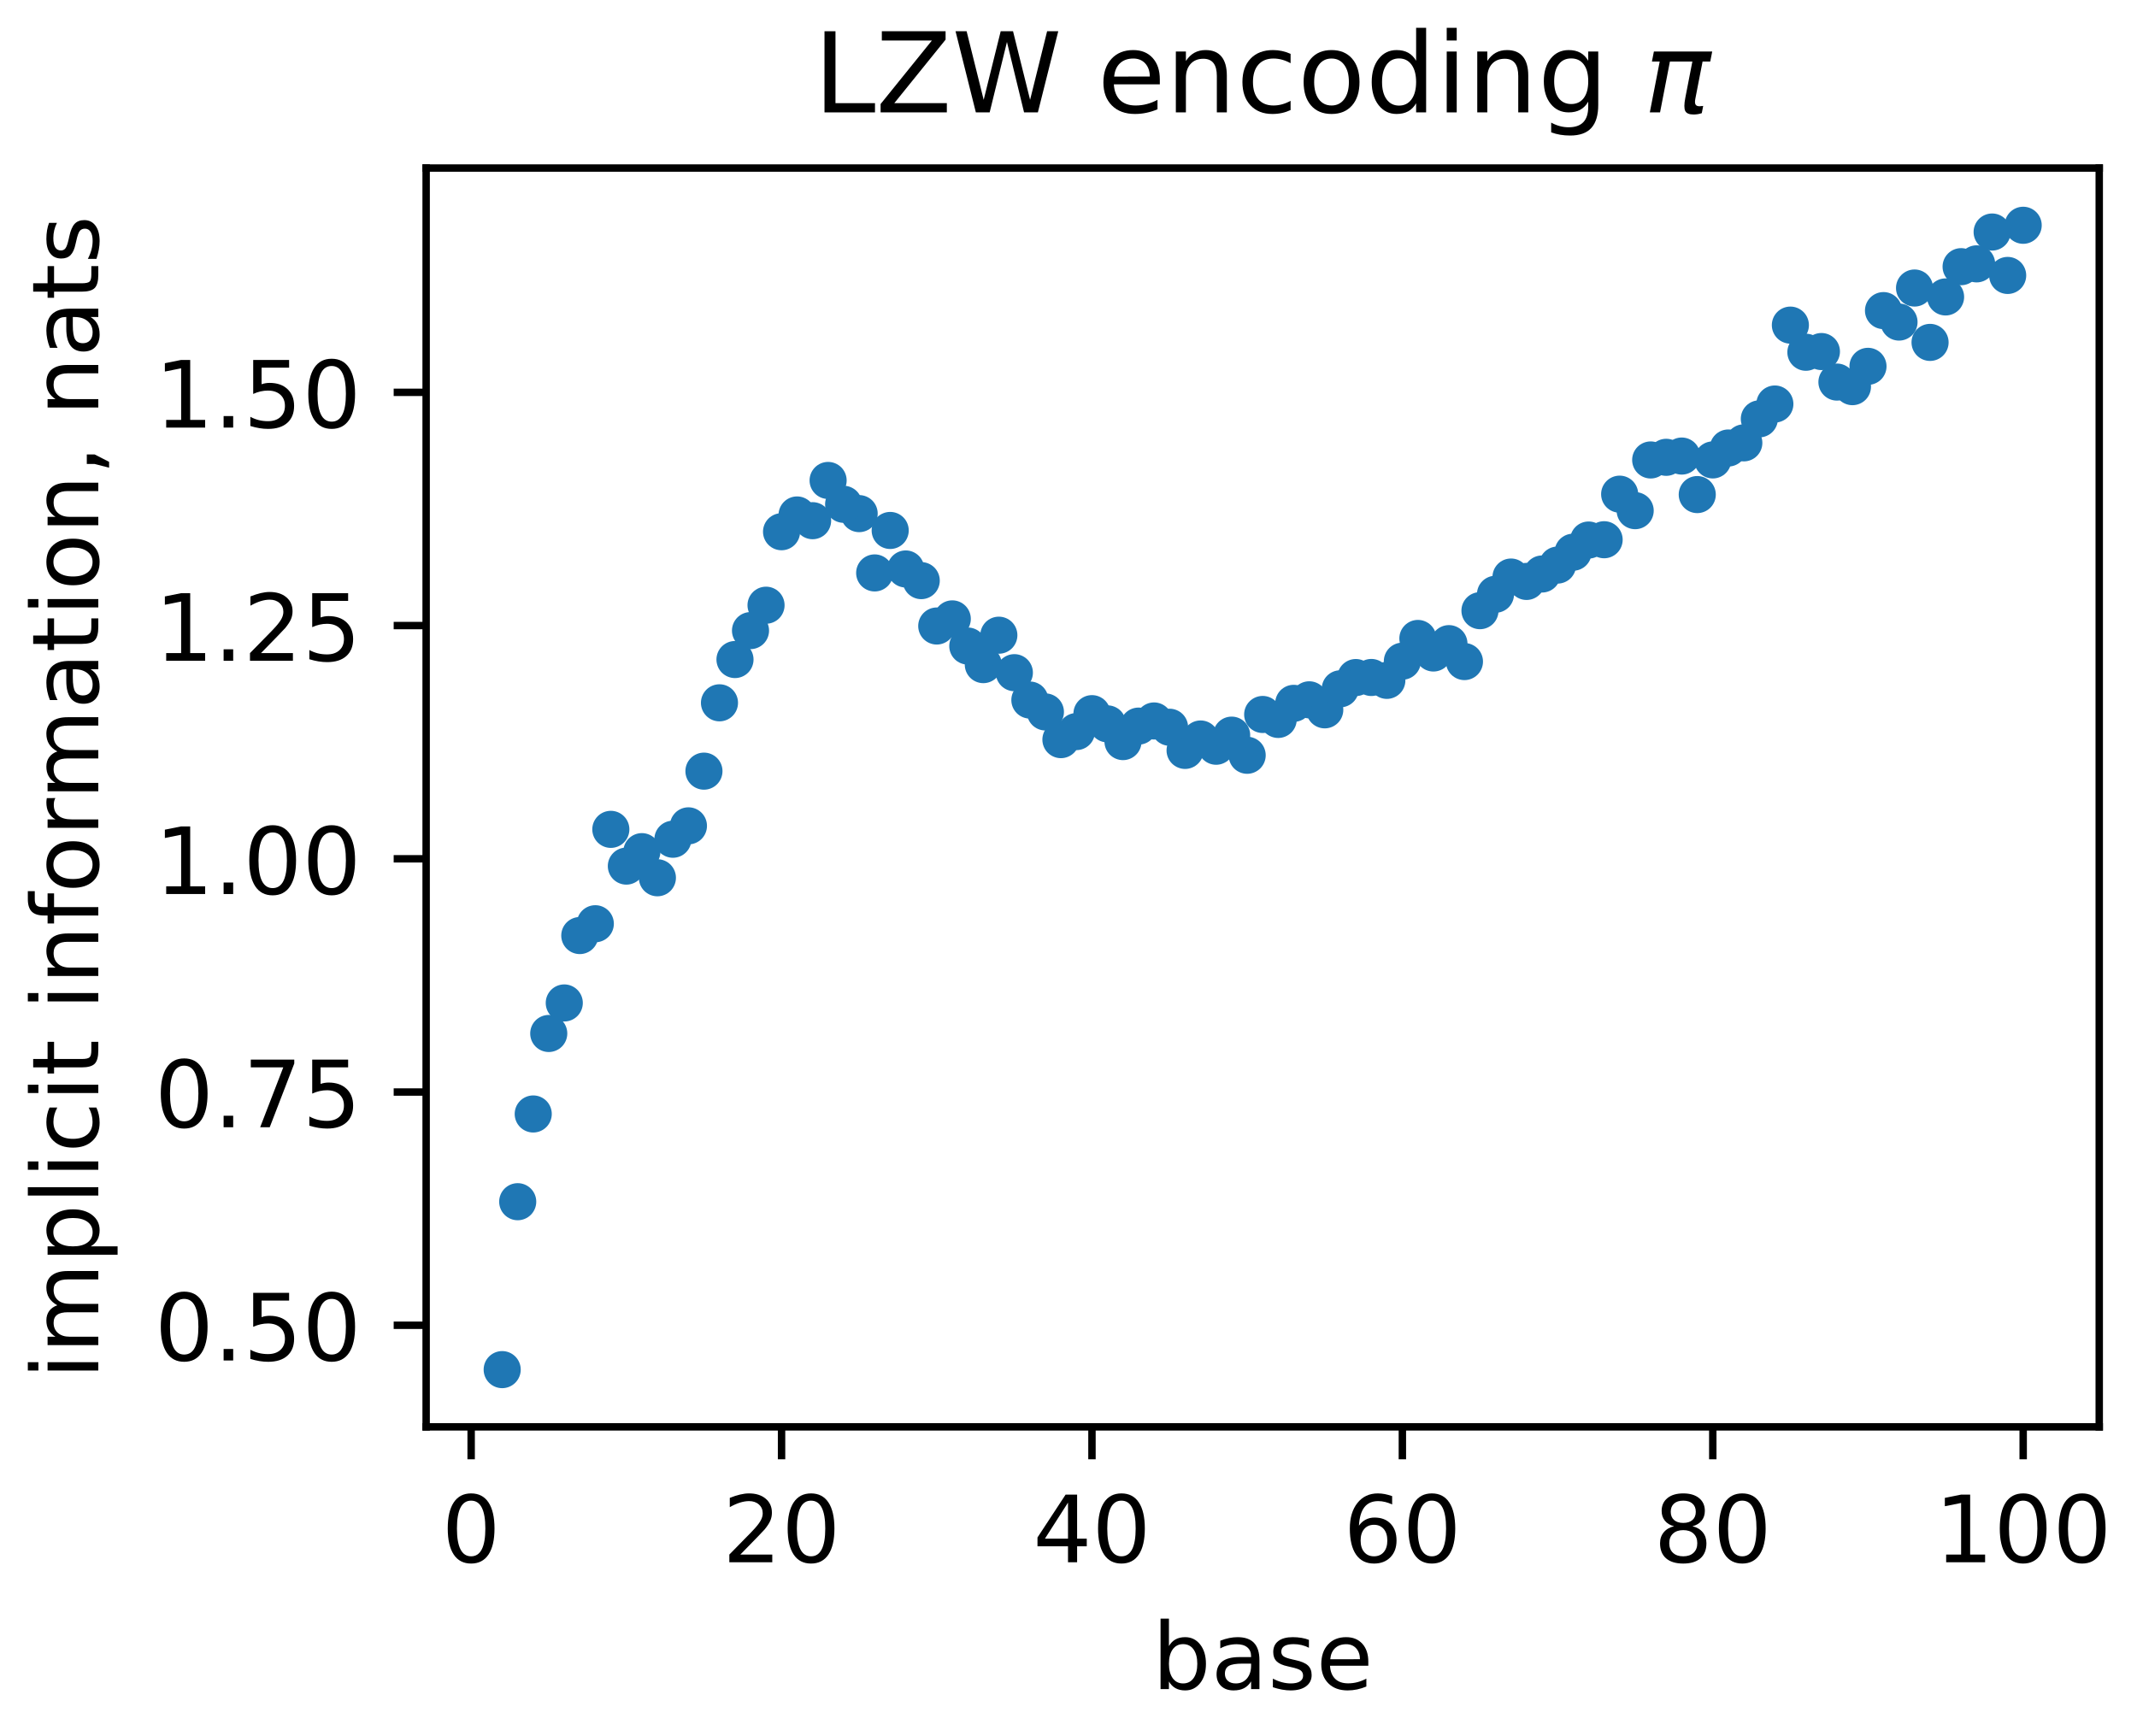 <?xml version="1.0" encoding="utf-8" standalone="no"?>
<!DOCTYPE svg PUBLIC "-//W3C//DTD SVG 1.1//EN"
  "http://www.w3.org/Graphics/SVG/1.1/DTD/svg11.dtd">
<!-- Created with matplotlib (https://matplotlib.org/) -->
<svg height="187.2pt" version="1.1" viewBox="0 0 230.4 187.2" width="230.4pt" xmlns="http://www.w3.org/2000/svg" xmlns:xlink="http://www.w3.org/1999/xlink">
 <defs>
  <style type="text/css">*{stroke-linecap:butt;stroke-linejoin:round;}</style>
 </defs>
 <g id="figure_1">
  <g id="patch_1">
   <path d="M 0 187.2 
L 230.4 187.2 
L 230.4 0 
L 0 0 
z
" style="fill:#ffffff;"/>
  </g>
  <g id="axes_1">
   <g id="patch_2">
    <path d="M 45.944 153.844 
L 226.328 153.844 
L 226.328 18.12 
L 45.944 18.12 
z
" style="fill:#ffffff;"/>
   </g>
   <g id="matplotlib.axis_1">
    <g id="xtick_1">
     <g id="line2d_1">
      <defs>
       <path d="M 0 0 
L 0 3.5 
" id="mf571b3fbe9" style="stroke:#000000;stroke-width:0.8;"/>
      </defs>
      <g>
       <use style="stroke:#000000;stroke-width:0.8;" x="50.797" xlink:href="#mf571b3fbe9" y="153.844"/>
      </g>
     </g>
     <g id="text_1">
      <!-- 0 -->
      <g transform="translate(47.615 168.442)scale(0.1 -0.1)">
       <defs>
        <path d="M 31.781 66.406 
Q 24.172 66.406 20.328 58.906 
Q 16.5 51.422 16.5 36.375 
Q 16.5 21.391 20.328 13.891 
Q 24.172 6.391 31.781 6.391 
Q 39.453 6.391 43.281 13.891 
Q 47.125 21.391 47.125 36.375 
Q 47.125 51.422 43.281 58.906 
Q 39.453 66.406 31.781 66.406 
z
M 31.781 74.219 
Q 44.047 74.219 50.516 64.516 
Q 56.984 54.828 56.984 36.375 
Q 56.984 17.969 50.516 8.266 
Q 44.047 -1.422 31.781 -1.422 
Q 19.531 -1.422 13.062 8.266 
Q 6.594 17.969 6.594 36.375 
Q 6.594 54.828 13.062 64.516 
Q 19.531 74.219 31.781 74.219 
z
" id="DejaVuSans-48"/>
       </defs>
       <use xlink:href="#DejaVuSans-48"/>
      </g>
     </g>
    </g>
    <g id="xtick_2">
     <g id="line2d_2">
      <g>
       <use style="stroke:#000000;stroke-width:0.8;" x="84.263" xlink:href="#mf571b3fbe9" y="153.844"/>
      </g>
     </g>
     <g id="text_2">
      <!-- 20 -->
      <g transform="translate(77.901 168.442)scale(0.1 -0.1)">
       <defs>
        <path d="M 19.188 8.297 
L 53.609 8.297 
L 53.609 0 
L 7.328 0 
L 7.328 8.297 
Q 12.938 14.109 22.625 23.891 
Q 32.328 33.688 34.812 36.531 
Q 39.547 41.844 41.422 45.531 
Q 43.312 49.219 43.312 52.781 
Q 43.312 58.594 39.234 62.25 
Q 35.156 65.922 28.609 65.922 
Q 23.969 65.922 18.812 64.312 
Q 13.672 62.703 7.812 59.422 
L 7.812 69.391 
Q 13.766 71.781 18.938 73 
Q 24.125 74.219 28.422 74.219 
Q 39.75 74.219 46.484 68.547 
Q 53.219 62.891 53.219 53.422 
Q 53.219 48.922 51.531 44.891 
Q 49.859 40.875 45.406 35.406 
Q 44.188 33.984 37.641 27.219 
Q 31.109 20.453 19.188 8.297 
z
" id="DejaVuSans-50"/>
       </defs>
       <use xlink:href="#DejaVuSans-50"/>
       <use x="63.623" xlink:href="#DejaVuSans-48"/>
      </g>
     </g>
    </g>
    <g id="xtick_3">
     <g id="line2d_3">
      <g>
       <use style="stroke:#000000;stroke-width:0.8;" x="117.73" xlink:href="#mf571b3fbe9" y="153.844"/>
      </g>
     </g>
     <g id="text_3">
      <!-- 40 -->
      <g transform="translate(111.367 168.442)scale(0.1 -0.1)">
       <defs>
        <path d="M 37.797 64.312 
L 12.891 25.391 
L 37.797 25.391 
z
M 35.203 72.906 
L 47.609 72.906 
L 47.609 25.391 
L 58.016 25.391 
L 58.016 17.188 
L 47.609 17.188 
L 47.609 0 
L 37.797 0 
L 37.797 17.188 
L 4.891 17.188 
L 4.891 26.703 
z
" id="DejaVuSans-52"/>
       </defs>
       <use xlink:href="#DejaVuSans-52"/>
       <use x="63.623" xlink:href="#DejaVuSans-48"/>
      </g>
     </g>
    </g>
    <g id="xtick_4">
     <g id="line2d_4">
      <g>
       <use style="stroke:#000000;stroke-width:0.8;" x="151.196" xlink:href="#mf571b3fbe9" y="153.844"/>
      </g>
     </g>
     <g id="text_4">
      <!-- 60 -->
      <g transform="translate(144.834 168.442)scale(0.1 -0.1)">
       <defs>
        <path d="M 33.016 40.375 
Q 26.375 40.375 22.484 35.828 
Q 18.609 31.297 18.609 23.391 
Q 18.609 15.531 22.484 10.953 
Q 26.375 6.391 33.016 6.391 
Q 39.656 6.391 43.531 10.953 
Q 47.406 15.531 47.406 23.391 
Q 47.406 31.297 43.531 35.828 
Q 39.656 40.375 33.016 40.375 
z
M 52.594 71.297 
L 52.594 62.312 
Q 48.875 64.062 45.094 64.984 
Q 41.312 65.922 37.594 65.922 
Q 27.828 65.922 22.672 59.328 
Q 17.531 52.734 16.797 39.406 
Q 19.672 43.656 24.016 45.922 
Q 28.375 48.188 33.594 48.188 
Q 44.578 48.188 50.953 41.516 
Q 57.328 34.859 57.328 23.391 
Q 57.328 12.156 50.688 5.359 
Q 44.047 -1.422 33.016 -1.422 
Q 20.359 -1.422 13.672 8.266 
Q 6.984 17.969 6.984 36.375 
Q 6.984 53.656 15.188 63.938 
Q 23.391 74.219 37.203 74.219 
Q 40.922 74.219 44.703 73.484 
Q 48.484 72.75 52.594 71.297 
z
" id="DejaVuSans-54"/>
       </defs>
       <use xlink:href="#DejaVuSans-54"/>
       <use x="63.623" xlink:href="#DejaVuSans-48"/>
      </g>
     </g>
    </g>
    <g id="xtick_5">
     <g id="line2d_5">
      <g>
       <use style="stroke:#000000;stroke-width:0.8;" x="184.663" xlink:href="#mf571b3fbe9" y="153.844"/>
      </g>
     </g>
     <g id="text_5">
      <!-- 80 -->
      <g transform="translate(178.3 168.442)scale(0.1 -0.1)">
       <defs>
        <path d="M 31.781 34.625 
Q 24.75 34.625 20.719 30.859 
Q 16.703 27.094 16.703 20.516 
Q 16.703 13.922 20.719 10.156 
Q 24.75 6.391 31.781 6.391 
Q 38.812 6.391 42.859 10.172 
Q 46.922 13.969 46.922 20.516 
Q 46.922 27.094 42.891 30.859 
Q 38.875 34.625 31.781 34.625 
z
M 21.922 38.812 
Q 15.578 40.375 12.031 44.719 
Q 8.5 49.078 8.5 55.328 
Q 8.5 64.062 14.719 69.141 
Q 20.953 74.219 31.781 74.219 
Q 42.672 74.219 48.875 69.141 
Q 55.078 64.062 55.078 55.328 
Q 55.078 49.078 51.531 44.719 
Q 48 40.375 41.703 38.812 
Q 48.828 37.156 52.797 32.312 
Q 56.781 27.484 56.781 20.516 
Q 56.781 9.906 50.312 4.234 
Q 43.844 -1.422 31.781 -1.422 
Q 19.734 -1.422 13.25 4.234 
Q 6.781 9.906 6.781 20.516 
Q 6.781 27.484 10.781 32.312 
Q 14.797 37.156 21.922 38.812 
z
M 18.312 54.391 
Q 18.312 48.734 21.844 45.562 
Q 25.391 42.391 31.781 42.391 
Q 38.141 42.391 41.719 45.562 
Q 45.312 48.734 45.312 54.391 
Q 45.312 60.062 41.719 63.234 
Q 38.141 66.406 31.781 66.406 
Q 25.391 66.406 21.844 63.234 
Q 18.312 60.062 18.312 54.391 
z
" id="DejaVuSans-56"/>
       </defs>
       <use xlink:href="#DejaVuSans-56"/>
       <use x="63.623" xlink:href="#DejaVuSans-48"/>
      </g>
     </g>
    </g>
    <g id="xtick_6">
     <g id="line2d_6">
      <g>
       <use style="stroke:#000000;stroke-width:0.8;" x="218.129" xlink:href="#mf571b3fbe9" y="153.844"/>
      </g>
     </g>
     <g id="text_6">
      <!-- 100 -->
      <g transform="translate(208.585 168.442)scale(0.1 -0.1)">
       <defs>
        <path d="M 12.406 8.297 
L 28.516 8.297 
L 28.516 63.922 
L 10.984 60.406 
L 10.984 69.391 
L 28.422 72.906 
L 38.281 72.906 
L 38.281 8.297 
L 54.391 8.297 
L 54.391 0 
L 12.406 0 
z
" id="DejaVuSans-49"/>
       </defs>
       <use xlink:href="#DejaVuSans-49"/>
       <use x="63.623" xlink:href="#DejaVuSans-48"/>
       <use x="127.246" xlink:href="#DejaVuSans-48"/>
      </g>
     </g>
    </g>
    <g id="text_7">
     <!-- base -->
     <g transform="translate(124.217 182.12)scale(0.1 -0.1)">
      <defs>
       <path d="M 48.688 27.297 
Q 48.688 37.203 44.609 42.844 
Q 40.531 48.484 33.406 48.484 
Q 26.266 48.484 22.188 42.844 
Q 18.109 37.203 18.109 27.297 
Q 18.109 17.391 22.188 11.75 
Q 26.266 6.109 33.406 6.109 
Q 40.531 6.109 44.609 11.75 
Q 48.688 17.391 48.688 27.297 
z
M 18.109 46.391 
Q 20.953 51.266 25.266 53.625 
Q 29.594 56 35.594 56 
Q 45.562 56 51.781 48.094 
Q 58.016 40.188 58.016 27.297 
Q 58.016 14.406 51.781 6.484 
Q 45.562 -1.422 35.594 -1.422 
Q 29.594 -1.422 25.266 0.953 
Q 20.953 3.328 18.109 8.203 
L 18.109 0 
L 9.078 0 
L 9.078 75.984 
L 18.109 75.984 
z
" id="DejaVuSans-98"/>
       <path d="M 34.281 27.484 
Q 23.391 27.484 19.188 25 
Q 14.984 22.516 14.984 16.5 
Q 14.984 11.719 18.141 8.906 
Q 21.297 6.109 26.703 6.109 
Q 34.188 6.109 38.703 11.406 
Q 43.219 16.703 43.219 25.484 
L 43.219 27.484 
z
M 52.203 31.203 
L 52.203 0 
L 43.219 0 
L 43.219 8.297 
Q 40.141 3.328 35.547 0.953 
Q 30.953 -1.422 24.312 -1.422 
Q 15.922 -1.422 10.953 3.297 
Q 6 8.016 6 15.922 
Q 6 25.141 12.172 29.828 
Q 18.359 34.516 30.609 34.516 
L 43.219 34.516 
L 43.219 35.406 
Q 43.219 41.609 39.141 45 
Q 35.062 48.391 27.688 48.391 
Q 23 48.391 18.547 47.266 
Q 14.109 46.141 10.016 43.891 
L 10.016 52.203 
Q 14.938 54.109 19.578 55.047 
Q 24.219 56 28.609 56 
Q 40.484 56 46.344 49.844 
Q 52.203 43.703 52.203 31.203 
z
" id="DejaVuSans-97"/>
       <path d="M 44.281 53.078 
L 44.281 44.578 
Q 40.484 46.531 36.375 47.5 
Q 32.281 48.484 27.875 48.484 
Q 21.188 48.484 17.844 46.438 
Q 14.5 44.391 14.5 40.281 
Q 14.5 37.156 16.891 35.375 
Q 19.281 33.594 26.516 31.984 
L 29.594 31.297 
Q 39.156 29.25 43.188 25.516 
Q 47.219 21.781 47.219 15.094 
Q 47.219 7.469 41.188 3.016 
Q 35.156 -1.422 24.609 -1.422 
Q 20.219 -1.422 15.453 -0.562 
Q 10.688 0.297 5.422 2 
L 5.422 11.281 
Q 10.406 8.688 15.234 7.391 
Q 20.062 6.109 24.812 6.109 
Q 31.156 6.109 34.562 8.281 
Q 37.984 10.453 37.984 14.406 
Q 37.984 18.062 35.516 20.016 
Q 33.062 21.969 24.703 23.781 
L 21.578 24.516 
Q 13.234 26.266 9.516 29.906 
Q 5.812 33.547 5.812 39.891 
Q 5.812 47.609 11.281 51.797 
Q 16.75 56 26.812 56 
Q 31.781 56 36.172 55.266 
Q 40.578 54.547 44.281 53.078 
z
" id="DejaVuSans-115"/>
       <path d="M 56.203 29.594 
L 56.203 25.203 
L 14.891 25.203 
Q 15.484 15.922 20.484 11.062 
Q 25.484 6.203 34.422 6.203 
Q 39.594 6.203 44.453 7.469 
Q 49.312 8.734 54.109 11.281 
L 54.109 2.781 
Q 49.266 0.734 44.188 -0.344 
Q 39.109 -1.422 33.891 -1.422 
Q 20.797 -1.422 13.156 6.188 
Q 5.516 13.812 5.516 26.812 
Q 5.516 40.234 12.766 48.109 
Q 20.016 56 32.328 56 
Q 43.359 56 49.781 48.891 
Q 56.203 41.797 56.203 29.594 
z
M 47.219 32.234 
Q 47.125 39.594 43.094 43.984 
Q 39.062 48.391 32.422 48.391 
Q 24.906 48.391 20.391 44.141 
Q 15.875 39.891 15.188 32.172 
z
" id="DejaVuSans-101"/>
      </defs>
      <use xlink:href="#DejaVuSans-98"/>
      <use x="63.477" xlink:href="#DejaVuSans-97"/>
      <use x="124.756" xlink:href="#DejaVuSans-115"/>
      <use x="176.855" xlink:href="#DejaVuSans-101"/>
     </g>
    </g>
   </g>
   <g id="matplotlib.axis_2">
    <g id="ytick_1">
     <g id="line2d_7">
      <defs>
       <path d="M 0 0 
L -3.5 0 
" id="mdcb9656a70" style="stroke:#000000;stroke-width:0.8;"/>
      </defs>
      <g>
       <use style="stroke:#000000;stroke-width:0.8;" x="45.944" xlink:href="#mdcb9656a70" y="142.889"/>
      </g>
     </g>
     <g id="text_8">
      <!-- 0.50 -->
      <g transform="translate(16.678 146.688)scale(0.1 -0.1)">
       <defs>
        <path d="M 10.688 12.406 
L 21 12.406 
L 21 0 
L 10.688 0 
z
" id="DejaVuSans-46"/>
        <path d="M 10.797 72.906 
L 49.516 72.906 
L 49.516 64.594 
L 19.828 64.594 
L 19.828 46.734 
Q 21.969 47.469 24.109 47.828 
Q 26.266 48.188 28.422 48.188 
Q 40.625 48.188 47.75 41.5 
Q 54.891 34.812 54.891 23.391 
Q 54.891 11.625 47.562 5.094 
Q 40.234 -1.422 26.906 -1.422 
Q 22.312 -1.422 17.547 -0.641 
Q 12.797 0.141 7.719 1.703 
L 7.719 11.625 
Q 12.109 9.234 16.797 8.062 
Q 21.484 6.891 26.703 6.891 
Q 35.156 6.891 40.078 11.328 
Q 45.016 15.766 45.016 23.391 
Q 45.016 31 40.078 35.438 
Q 35.156 39.891 26.703 39.891 
Q 22.75 39.891 18.812 39.016 
Q 14.891 38.141 10.797 36.281 
z
" id="DejaVuSans-53"/>
       </defs>
       <use xlink:href="#DejaVuSans-48"/>
       <use x="63.623" xlink:href="#DejaVuSans-46"/>
       <use x="95.41" xlink:href="#DejaVuSans-53"/>
       <use x="159.033" xlink:href="#DejaVuSans-48"/>
      </g>
     </g>
    </g>
    <g id="ytick_2">
     <g id="line2d_8">
      <g>
       <use style="stroke:#000000;stroke-width:0.8;" x="45.944" xlink:href="#mdcb9656a70" y="117.742"/>
      </g>
     </g>
     <g id="text_9">
      <!-- 0.75 -->
      <g transform="translate(16.678 121.541)scale(0.1 -0.1)">
       <defs>
        <path d="M 8.203 72.906 
L 55.078 72.906 
L 55.078 68.703 
L 28.609 0 
L 18.312 0 
L 43.219 64.594 
L 8.203 64.594 
z
" id="DejaVuSans-55"/>
       </defs>
       <use xlink:href="#DejaVuSans-48"/>
       <use x="63.623" xlink:href="#DejaVuSans-46"/>
       <use x="95.41" xlink:href="#DejaVuSans-55"/>
       <use x="159.033" xlink:href="#DejaVuSans-53"/>
      </g>
     </g>
    </g>
    <g id="ytick_3">
     <g id="line2d_9">
      <g>
       <use style="stroke:#000000;stroke-width:0.8;" x="45.944" xlink:href="#mdcb9656a70" y="92.596"/>
      </g>
     </g>
     <g id="text_10">
      <!-- 1.00 -->
      <g transform="translate(16.678 96.395)scale(0.1 -0.1)">
       <use xlink:href="#DejaVuSans-49"/>
       <use x="63.623" xlink:href="#DejaVuSans-46"/>
       <use x="95.41" xlink:href="#DejaVuSans-48"/>
       <use x="159.033" xlink:href="#DejaVuSans-48"/>
      </g>
     </g>
    </g>
    <g id="ytick_4">
     <g id="line2d_10">
      <g>
       <use style="stroke:#000000;stroke-width:0.8;" x="45.944" xlink:href="#mdcb9656a70" y="67.449"/>
      </g>
     </g>
     <g id="text_11">
      <!-- 1.25 -->
      <g transform="translate(16.678 71.248)scale(0.1 -0.1)">
       <use xlink:href="#DejaVuSans-49"/>
       <use x="63.623" xlink:href="#DejaVuSans-46"/>
       <use x="95.41" xlink:href="#DejaVuSans-50"/>
       <use x="159.033" xlink:href="#DejaVuSans-53"/>
      </g>
     </g>
    </g>
    <g id="ytick_5">
     <g id="line2d_11">
      <g>
       <use style="stroke:#000000;stroke-width:0.8;" x="45.944" xlink:href="#mdcb9656a70" y="42.302"/>
      </g>
     </g>
     <g id="text_12">
      <!-- 1.50 -->
      <g transform="translate(16.678 46.102)scale(0.1 -0.1)">
       <use xlink:href="#DejaVuSans-49"/>
       <use x="63.623" xlink:href="#DejaVuSans-46"/>
       <use x="95.41" xlink:href="#DejaVuSans-53"/>
       <use x="159.033" xlink:href="#DejaVuSans-48"/>
      </g>
     </g>
    </g>
    <g id="text_13">
     <!-- implicit information, nats -->
     <g transform="translate(10.599 148.714)rotate(-90)scale(0.1 -0.1)">
      <defs>
       <path d="M 9.422 54.688 
L 18.406 54.688 
L 18.406 0 
L 9.422 0 
z
M 9.422 75.984 
L 18.406 75.984 
L 18.406 64.594 
L 9.422 64.594 
z
" id="DejaVuSans-105"/>
       <path d="M 52 44.188 
Q 55.375 50.25 60.062 53.125 
Q 64.75 56 71.094 56 
Q 79.641 56 84.281 50.016 
Q 88.922 44.047 88.922 33.016 
L 88.922 0 
L 79.891 0 
L 79.891 32.719 
Q 79.891 40.578 77.094 44.375 
Q 74.312 48.188 68.609 48.188 
Q 61.625 48.188 57.562 43.547 
Q 53.516 38.922 53.516 30.906 
L 53.516 0 
L 44.484 0 
L 44.484 32.719 
Q 44.484 40.625 41.703 44.406 
Q 38.922 48.188 33.109 48.188 
Q 26.219 48.188 22.156 43.531 
Q 18.109 38.875 18.109 30.906 
L 18.109 0 
L 9.078 0 
L 9.078 54.688 
L 18.109 54.688 
L 18.109 46.188 
Q 21.188 51.219 25.484 53.609 
Q 29.781 56 35.688 56 
Q 41.656 56 45.828 52.969 
Q 50 49.953 52 44.188 
z
" id="DejaVuSans-109"/>
       <path d="M 18.109 8.203 
L 18.109 -20.797 
L 9.078 -20.797 
L 9.078 54.688 
L 18.109 54.688 
L 18.109 46.391 
Q 20.953 51.266 25.266 53.625 
Q 29.594 56 35.594 56 
Q 45.562 56 51.781 48.094 
Q 58.016 40.188 58.016 27.297 
Q 58.016 14.406 51.781 6.484 
Q 45.562 -1.422 35.594 -1.422 
Q 29.594 -1.422 25.266 0.953 
Q 20.953 3.328 18.109 8.203 
z
M 48.688 27.297 
Q 48.688 37.203 44.609 42.844 
Q 40.531 48.484 33.406 48.484 
Q 26.266 48.484 22.188 42.844 
Q 18.109 37.203 18.109 27.297 
Q 18.109 17.391 22.188 11.75 
Q 26.266 6.109 33.406 6.109 
Q 40.531 6.109 44.609 11.75 
Q 48.688 17.391 48.688 27.297 
z
" id="DejaVuSans-112"/>
       <path d="M 9.422 75.984 
L 18.406 75.984 
L 18.406 0 
L 9.422 0 
z
" id="DejaVuSans-108"/>
       <path d="M 48.781 52.594 
L 48.781 44.188 
Q 44.969 46.297 41.141 47.344 
Q 37.312 48.391 33.406 48.391 
Q 24.656 48.391 19.812 42.844 
Q 14.984 37.312 14.984 27.297 
Q 14.984 17.281 19.812 11.734 
Q 24.656 6.203 33.406 6.203 
Q 37.312 6.203 41.141 7.25 
Q 44.969 8.297 48.781 10.406 
L 48.781 2.094 
Q 45.016 0.344 40.984 -0.531 
Q 36.969 -1.422 32.422 -1.422 
Q 20.062 -1.422 12.781 6.344 
Q 5.516 14.109 5.516 27.297 
Q 5.516 40.672 12.859 48.328 
Q 20.219 56 33.016 56 
Q 37.156 56 41.109 55.141 
Q 45.062 54.297 48.781 52.594 
z
" id="DejaVuSans-99"/>
       <path d="M 18.312 70.219 
L 18.312 54.688 
L 36.812 54.688 
L 36.812 47.703 
L 18.312 47.703 
L 18.312 18.016 
Q 18.312 11.328 20.141 9.422 
Q 21.969 7.516 27.594 7.516 
L 36.812 7.516 
L 36.812 0 
L 27.594 0 
Q 17.188 0 13.234 3.875 
Q 9.281 7.766 9.281 18.016 
L 9.281 47.703 
L 2.688 47.703 
L 2.688 54.688 
L 9.281 54.688 
L 9.281 70.219 
z
" id="DejaVuSans-116"/>
       <path id="DejaVuSans-32"/>
       <path d="M 54.891 33.016 
L 54.891 0 
L 45.906 0 
L 45.906 32.719 
Q 45.906 40.484 42.875 44.328 
Q 39.844 48.188 33.797 48.188 
Q 26.516 48.188 22.312 43.547 
Q 18.109 38.922 18.109 30.906 
L 18.109 0 
L 9.078 0 
L 9.078 54.688 
L 18.109 54.688 
L 18.109 46.188 
Q 21.344 51.125 25.703 53.562 
Q 30.078 56 35.797 56 
Q 45.219 56 50.047 50.172 
Q 54.891 44.344 54.891 33.016 
z
" id="DejaVuSans-110"/>
       <path d="M 37.109 75.984 
L 37.109 68.5 
L 28.516 68.5 
Q 23.688 68.5 21.797 66.547 
Q 19.922 64.594 19.922 59.516 
L 19.922 54.688 
L 34.719 54.688 
L 34.719 47.703 
L 19.922 47.703 
L 19.922 0 
L 10.891 0 
L 10.891 47.703 
L 2.297 47.703 
L 2.297 54.688 
L 10.891 54.688 
L 10.891 58.5 
Q 10.891 67.625 15.141 71.797 
Q 19.391 75.984 28.609 75.984 
z
" id="DejaVuSans-102"/>
       <path d="M 30.609 48.391 
Q 23.391 48.391 19.188 42.75 
Q 14.984 37.109 14.984 27.297 
Q 14.984 17.484 19.156 11.844 
Q 23.344 6.203 30.609 6.203 
Q 37.797 6.203 41.984 11.859 
Q 46.188 17.531 46.188 27.297 
Q 46.188 37.016 41.984 42.703 
Q 37.797 48.391 30.609 48.391 
z
M 30.609 56 
Q 42.328 56 49.016 48.375 
Q 55.719 40.766 55.719 27.297 
Q 55.719 13.875 49.016 6.219 
Q 42.328 -1.422 30.609 -1.422 
Q 18.844 -1.422 12.172 6.219 
Q 5.516 13.875 5.516 27.297 
Q 5.516 40.766 12.172 48.375 
Q 18.844 56 30.609 56 
z
" id="DejaVuSans-111"/>
       <path d="M 41.109 46.297 
Q 39.594 47.172 37.812 47.578 
Q 36.031 48 33.891 48 
Q 26.266 48 22.188 43.047 
Q 18.109 38.094 18.109 28.812 
L 18.109 0 
L 9.078 0 
L 9.078 54.688 
L 18.109 54.688 
L 18.109 46.188 
Q 20.953 51.172 25.484 53.578 
Q 30.031 56 36.531 56 
Q 37.453 56 38.578 55.875 
Q 39.703 55.766 41.062 55.516 
z
" id="DejaVuSans-114"/>
       <path d="M 11.719 12.406 
L 22.016 12.406 
L 22.016 4 
L 14.016 -11.625 
L 7.719 -11.625 
L 11.719 4 
z
" id="DejaVuSans-44"/>
      </defs>
      <use xlink:href="#DejaVuSans-105"/>
      <use x="27.783" xlink:href="#DejaVuSans-109"/>
      <use x="125.195" xlink:href="#DejaVuSans-112"/>
      <use x="188.672" xlink:href="#DejaVuSans-108"/>
      <use x="216.455" xlink:href="#DejaVuSans-105"/>
      <use x="244.238" xlink:href="#DejaVuSans-99"/>
      <use x="299.219" xlink:href="#DejaVuSans-105"/>
      <use x="327.002" xlink:href="#DejaVuSans-116"/>
      <use x="366.211" xlink:href="#DejaVuSans-32"/>
      <use x="397.998" xlink:href="#DejaVuSans-105"/>
      <use x="425.781" xlink:href="#DejaVuSans-110"/>
      <use x="489.16" xlink:href="#DejaVuSans-102"/>
      <use x="524.365" xlink:href="#DejaVuSans-111"/>
      <use x="585.547" xlink:href="#DejaVuSans-114"/>
      <use x="624.91" xlink:href="#DejaVuSans-109"/>
      <use x="722.322" xlink:href="#DejaVuSans-97"/>
      <use x="783.602" xlink:href="#DejaVuSans-116"/>
      <use x="822.811" xlink:href="#DejaVuSans-105"/>
      <use x="850.594" xlink:href="#DejaVuSans-111"/>
      <use x="911.775" xlink:href="#DejaVuSans-110"/>
      <use x="975.154" xlink:href="#DejaVuSans-44"/>
      <use x="1006.941" xlink:href="#DejaVuSans-32"/>
      <use x="1038.729" xlink:href="#DejaVuSans-110"/>
      <use x="1102.107" xlink:href="#DejaVuSans-97"/>
      <use x="1163.387" xlink:href="#DejaVuSans-116"/>
      <use x="1202.596" xlink:href="#DejaVuSans-115"/>
     </g>
    </g>
   </g>
   <g id="line2d_12">
    <defs>
     <path d="M 0 1.5 
C 0.398 1.5 0.779 1.342 1.061 1.061 
C 1.342 0.779 1.5 0.398 1.5 0 
C 1.5 -0.398 1.342 -0.779 1.061 -1.061 
C 0.779 -1.342 0.398 -1.5 0 -1.5 
C -0.398 -1.5 -0.779 -1.342 -1.061 -1.061 
C -1.342 -0.779 -1.5 -0.398 -1.5 0 
C -1.5 0.398 -1.342 0.779 -1.061 1.061 
C -0.779 1.342 -0.398 1.5 0 1.5 
z
" id="m7d0448233f" style="stroke:#1f77b4;"/>
    </defs>
    <g clip-path="url(#p2dc1b4f908)">
     <use style="fill:#1f77b4;stroke:#1f77b4;" x="67.53" xlink:href="#m7d0448233f" y="93.383"/>
     <use style="fill:#1f77b4;stroke:#1f77b4;" x="59.163" xlink:href="#m7d0448233f" y="111.431"/>
     <use style="fill:#1f77b4;stroke:#1f77b4;" x="70.877" xlink:href="#m7d0448233f" y="94.641"/>
     <use style="fill:#1f77b4;stroke:#1f77b4;" x="64.183" xlink:href="#m7d0448233f" y="99.599"/>
     <use style="fill:#1f77b4;stroke:#1f77b4;" x="72.55" xlink:href="#m7d0448233f" y="90.487"/>
     <use style="fill:#1f77b4;stroke:#1f77b4;" x="60.837" xlink:href="#m7d0448233f" y="108.139"/>
     <use style="fill:#1f77b4;stroke:#1f77b4;" x="69.203" xlink:href="#m7d0448233f" y="91.826"/>
     <use style="fill:#1f77b4;stroke:#1f77b4;" x="57.49" xlink:href="#m7d0448233f" y="120.109"/>
     <use style="fill:#1f77b4;stroke:#1f77b4;" x="74.223" xlink:href="#m7d0448233f" y="89.044"/>
     <use style="fill:#1f77b4;stroke:#1f77b4;" x="65.857" xlink:href="#m7d0448233f" y="89.422"/>
     <use style="fill:#1f77b4;stroke:#1f77b4;" x="75.896" xlink:href="#m7d0448233f" y="83.146"/>
     <use style="fill:#1f77b4;stroke:#1f77b4;" x="77.57" xlink:href="#m7d0448233f" y="75.778"/>
     <use style="fill:#1f77b4;stroke:#1f77b4;" x="62.51" xlink:href="#m7d0448233f" y="100.872"/>
     <use style="fill:#1f77b4;stroke:#1f77b4;" x="84.263" xlink:href="#m7d0448233f" y="57.331"/>
     <use style="fill:#1f77b4;stroke:#1f77b4;" x="92.63" xlink:href="#m7d0448233f" y="55.379"/>
     <use style="fill:#1f77b4;stroke:#1f77b4;" x="79.243" xlink:href="#m7d0448233f" y="71.112"/>
     <use style="fill:#1f77b4;stroke:#1f77b4;" x="90.956" xlink:href="#m7d0448233f" y="54.374"/>
     <use style="fill:#1f77b4;stroke:#1f77b4;" x="80.916" xlink:href="#m7d0448233f" y="67.992"/>
     <use style="fill:#1f77b4;stroke:#1f77b4;" x="87.61" xlink:href="#m7d0448233f" y="56.141"/>
     <use style="fill:#1f77b4;stroke:#1f77b4;" x="82.59" xlink:href="#m7d0448233f" y="65.255"/>
     <use style="fill:#1f77b4;stroke:#1f77b4;" x="94.303" xlink:href="#m7d0448233f" y="61.773"/>
     <use style="fill:#1f77b4;stroke:#1f77b4;" x="85.936" xlink:href="#m7d0448233f" y="55.524"/>
     <use style="fill:#1f77b4;stroke:#1f77b4;" x="89.283" xlink:href="#m7d0448233f" y="51.803"/>
     <use style="fill:#1f77b4;stroke:#1f77b4;" x="100.996" xlink:href="#m7d0448233f" y="67.497"/>
     <use style="fill:#1f77b4;stroke:#1f77b4;" x="97.65" xlink:href="#m7d0448233f" y="61.347"/>
     <use style="fill:#1f77b4;stroke:#1f77b4;" x="95.976" xlink:href="#m7d0448233f" y="57.194"/>
     <use style="fill:#1f77b4;stroke:#1f77b4;" x="104.343" xlink:href="#m7d0448233f" y="69.658"/>
     <use style="fill:#1f77b4;stroke:#1f77b4;" x="55.817" xlink:href="#m7d0448233f" y="129.569"/>
     <use style="fill:#1f77b4;stroke:#1f77b4;" x="54.143" xlink:href="#m7d0448233f" y="147.674"/>
     <use style="fill:#1f77b4;stroke:#1f77b4;" x="99.323" xlink:href="#m7d0448233f" y="62.603"/>
     <use style="fill:#1f77b4;stroke:#1f77b4;" x="109.363" xlink:href="#m7d0448233f" y="72.529"/>
     <use style="fill:#1f77b4;stroke:#1f77b4;" x="102.67" xlink:href="#m7d0448233f" y="66.729"/>
     <use style="fill:#1f77b4;stroke:#1f77b4;" x="111.036" xlink:href="#m7d0448233f" y="75.48"/>
     <use style="fill:#1f77b4;stroke:#1f77b4;" x="117.73" xlink:href="#m7d0448233f" y="76.947"/>
     <use style="fill:#1f77b4;stroke:#1f77b4;" x="107.69" xlink:href="#m7d0448233f" y="68.488"/>
     <use style="fill:#1f77b4;stroke:#1f77b4;" x="106.016" xlink:href="#m7d0448233f" y="71.66"/>
     <use style="fill:#1f77b4;stroke:#1f77b4;" x="114.383" xlink:href="#m7d0448233f" y="79.748"/>
     <use style="fill:#1f77b4;stroke:#1f77b4;" x="112.71" xlink:href="#m7d0448233f" y="76.763"/>
     <use style="fill:#1f77b4;stroke:#1f77b4;" x="116.056" xlink:href="#m7d0448233f" y="78.879"/>
     <use style="fill:#1f77b4;stroke:#1f77b4;" x="134.463" xlink:href="#m7d0448233f" y="81.434"/>
     <use style="fill:#1f77b4;stroke:#1f77b4;" x="124.423" xlink:href="#m7d0448233f" y="77.735"/>
     <use style="fill:#1f77b4;stroke:#1f77b4;" x="126.096" xlink:href="#m7d0448233f" y="78.413"/>
     <use style="fill:#1f77b4;stroke:#1f77b4;" x="121.076" xlink:href="#m7d0448233f" y="79.959"/>
     <use style="fill:#1f77b4;stroke:#1f77b4;" x="119.403" xlink:href="#m7d0448233f" y="78.05"/>
     <use style="fill:#1f77b4;stroke:#1f77b4;" x="131.116" xlink:href="#m7d0448233f" y="80.46"/>
     <use style="fill:#1f77b4;stroke:#1f77b4;" x="122.75" xlink:href="#m7d0448233f" y="78.29"/>
     <use style="fill:#1f77b4;stroke:#1f77b4;" x="127.77" xlink:href="#m7d0448233f" y="80.909"/>
     <use style="fill:#1f77b4;stroke:#1f77b4;" x="129.443" xlink:href="#m7d0448233f" y="79.679"/>
     <use style="fill:#1f77b4;stroke:#1f77b4;" x="132.79" xlink:href="#m7d0448233f" y="79.264"/>
     <use style="fill:#1f77b4;stroke:#1f77b4;" x="137.809" xlink:href="#m7d0448233f" y="77.57"/>
     <use style="fill:#1f77b4;stroke:#1f77b4;" x="142.829" xlink:href="#m7d0448233f" y="76.535"/>
     <use style="fill:#1f77b4;stroke:#1f77b4;" x="144.503" xlink:href="#m7d0448233f" y="74.268"/>
     <use style="fill:#1f77b4;stroke:#1f77b4;" x="151.196" xlink:href="#m7d0448233f" y="71.29"/>
     <use style="fill:#1f77b4;stroke:#1f77b4;" x="136.136" xlink:href="#m7d0448233f" y="77.035"/>
     <use style="fill:#1f77b4;stroke:#1f77b4;" x="141.156" xlink:href="#m7d0448233f" y="75.455"/>
     <use style="fill:#1f77b4;stroke:#1f77b4;" x="139.483" xlink:href="#m7d0448233f" y="75.836"/>
     <use style="fill:#1f77b4;stroke:#1f77b4;" x="147.849" xlink:href="#m7d0448233f" y="73.046"/>
     <use style="fill:#1f77b4;stroke:#1f77b4;" x="146.176" xlink:href="#m7d0448233f" y="73.054"/>
     <use style="fill:#1f77b4;stroke:#1f77b4;" x="149.523" xlink:href="#m7d0448233f" y="73.357"/>
     <use style="fill:#1f77b4;stroke:#1f77b4;" x="157.889" xlink:href="#m7d0448233f" y="71.331"/>
     <use style="fill:#1f77b4;stroke:#1f77b4;" x="154.543" xlink:href="#m7d0448233f" y="70.406"/>
     <use style="fill:#1f77b4;stroke:#1f77b4;" x="159.563" xlink:href="#m7d0448233f" y="65.843"/>
     <use style="fill:#1f77b4;stroke:#1f77b4;" x="152.869" xlink:href="#m7d0448233f" y="68.839"/>
     <use style="fill:#1f77b4;stroke:#1f77b4;" x="156.216" xlink:href="#m7d0448233f" y="69.398"/>
     <use style="fill:#1f77b4;stroke:#1f77b4;" x="167.929" xlink:href="#m7d0448233f" y="60.927"/>
     <use style="fill:#1f77b4;stroke:#1f77b4;" x="164.583" xlink:href="#m7d0448233f" y="62.69"/>
     <use style="fill:#1f77b4;stroke:#1f77b4;" x="161.236" xlink:href="#m7d0448233f" y="64.074"/>
     <use style="fill:#1f77b4;stroke:#1f77b4;" x="162.909" xlink:href="#m7d0448233f" y="62.218"/>
     <use style="fill:#1f77b4;stroke:#1f77b4;" x="176.296" xlink:href="#m7d0448233f" y="55.06"/>
     <use style="fill:#1f77b4;stroke:#1f77b4;" x="171.276" xlink:href="#m7d0448233f" y="58.227"/>
     <use style="fill:#1f77b4;stroke:#1f77b4;" x="166.256" xlink:href="#m7d0448233f" y="61.889"/>
     <use style="fill:#1f77b4;stroke:#1f77b4;" x="184.663" xlink:href="#m7d0448233f" y="49.589"/>
     <use style="fill:#1f77b4;stroke:#1f77b4;" x="169.603" xlink:href="#m7d0448233f" y="59.54"/>
     <use style="fill:#1f77b4;stroke:#1f77b4;" x="177.969" xlink:href="#m7d0448233f" y="49.593"/>
     <use style="fill:#1f77b4;stroke:#1f77b4;" x="174.623" xlink:href="#m7d0448233f" y="53.282"/>
     <use style="fill:#1f77b4;stroke:#1f77b4;" x="172.949" xlink:href="#m7d0448233f" y="58.195"/>
     <use style="fill:#1f77b4;stroke:#1f77b4;" x="181.316" xlink:href="#m7d0448233f" y="49.172"/>
     <use style="fill:#1f77b4;stroke:#1f77b4;" x="179.643" xlink:href="#m7d0448233f" y="49.308"/>
     <use style="fill:#1f77b4;stroke:#1f77b4;" x="182.989" xlink:href="#m7d0448233f" y="53.326"/>
     <use style="fill:#1f77b4;stroke:#1f77b4;" x="191.356" xlink:href="#m7d0448233f" y="43.561"/>
     <use style="fill:#1f77b4;stroke:#1f77b4;" x="193.029" xlink:href="#m7d0448233f" y="35.055"/>
     <use style="fill:#1f77b4;stroke:#1f77b4;" x="188.009" xlink:href="#m7d0448233f" y="47.749"/>
     <use style="fill:#1f77b4;stroke:#1f77b4;" x="186.336" xlink:href="#m7d0448233f" y="48.304"/>
     <use style="fill:#1f77b4;stroke:#1f77b4;" x="189.683" xlink:href="#m7d0448233f" y="45.161"/>
     <use style="fill:#1f77b4;stroke:#1f77b4;" x="198.049" xlink:href="#m7d0448233f" y="41.196"/>
     <use style="fill:#1f77b4;stroke:#1f77b4;" x="194.702" xlink:href="#m7d0448233f" y="37.98"/>
     <use style="fill:#1f77b4;stroke:#1f77b4;" x="201.396" xlink:href="#m7d0448233f" y="39.499"/>
     <use style="fill:#1f77b4;stroke:#1f77b4;" x="196.376" xlink:href="#m7d0448233f" y="37.904"/>
     <use style="fill:#1f77b4;stroke:#1f77b4;" x="199.722" xlink:href="#m7d0448233f" y="41.689"/>
     <use style="fill:#1f77b4;stroke:#1f77b4;" x="204.742" xlink:href="#m7d0448233f" y="34.725"/>
     <use style="fill:#1f77b4;stroke:#1f77b4;" x="211.436" xlink:href="#m7d0448233f" y="28.753"/>
     <use style="fill:#1f77b4;stroke:#1f77b4;" x="218.129" xlink:href="#m7d0448233f" y="24.289"/>
     <use style="fill:#1f77b4;stroke:#1f77b4;" x="209.762" xlink:href="#m7d0448233f" y="32.016"/>
     <use style="fill:#1f77b4;stroke:#1f77b4;" x="203.069" xlink:href="#m7d0448233f" y="33.49"/>
     <use style="fill:#1f77b4;stroke:#1f77b4;" x="208.089" xlink:href="#m7d0448233f" y="36.918"/>
     <use style="fill:#1f77b4;stroke:#1f77b4;" x="206.416" xlink:href="#m7d0448233f" y="31.055"/>
     <use style="fill:#1f77b4;stroke:#1f77b4;" x="214.782" xlink:href="#m7d0448233f" y="25.017"/>
     <use style="fill:#1f77b4;stroke:#1f77b4;" x="216.456" xlink:href="#m7d0448233f" y="29.698"/>
     <use style="fill:#1f77b4;stroke:#1f77b4;" x="213.109" xlink:href="#m7d0448233f" y="28.45"/>
    </g>
   </g>
   <g id="patch_3">
    <path d="M 45.944 153.844 
L 45.944 18.12 
" style="fill:none;stroke:#000000;stroke-linecap:square;stroke-linejoin:miter;stroke-width:0.8;"/>
   </g>
   <g id="patch_4">
    <path d="M 226.328 153.844 
L 226.328 18.12 
" style="fill:none;stroke:#000000;stroke-linecap:square;stroke-linejoin:miter;stroke-width:0.8;"/>
   </g>
   <g id="patch_5">
    <path d="M 45.944 153.844 
L 226.328 153.844 
" style="fill:none;stroke:#000000;stroke-linecap:square;stroke-linejoin:miter;stroke-width:0.8;"/>
   </g>
   <g id="patch_6">
    <path d="M 45.944 18.12 
L 226.328 18.12 
" style="fill:none;stroke:#000000;stroke-linecap:square;stroke-linejoin:miter;stroke-width:0.8;"/>
   </g>
   <g id="text_14">
    <!-- LZW encoding $\pi$ -->
    <g transform="translate(87.716 12.12)scale(0.12 -0.12)">
     <defs>
      <path d="M 9.812 72.906 
L 19.672 72.906 
L 19.672 8.297 
L 55.172 8.297 
L 55.172 0 
L 9.812 0 
z
" id="DejaVuSans-76"/>
      <path d="M 5.609 72.906 
L 62.891 72.906 
L 62.891 65.375 
L 16.797 8.297 
L 64.016 8.297 
L 64.016 0 
L 4.5 0 
L 4.5 7.516 
L 50.594 64.594 
L 5.609 64.594 
z
" id="DejaVuSans-90"/>
      <path d="M 3.328 72.906 
L 13.281 72.906 
L 28.609 11.281 
L 43.891 72.906 
L 54.984 72.906 
L 70.312 11.281 
L 85.594 72.906 
L 95.609 72.906 
L 77.297 0 
L 64.891 0 
L 49.516 63.281 
L 33.984 0 
L 21.578 0 
z
" id="DejaVuSans-87"/>
      <path d="M 45.406 46.391 
L 45.406 75.984 
L 54.391 75.984 
L 54.391 0 
L 45.406 0 
L 45.406 8.203 
Q 42.578 3.328 38.25 0.953 
Q 33.938 -1.422 27.875 -1.422 
Q 17.969 -1.422 11.734 6.484 
Q 5.516 14.406 5.516 27.297 
Q 5.516 40.188 11.734 48.094 
Q 17.969 56 27.875 56 
Q 33.938 56 38.25 53.625 
Q 42.578 51.266 45.406 46.391 
z
M 14.797 27.297 
Q 14.797 17.391 18.875 11.75 
Q 22.953 6.109 30.078 6.109 
Q 37.203 6.109 41.297 11.75 
Q 45.406 17.391 45.406 27.297 
Q 45.406 37.203 41.297 42.844 
Q 37.203 48.484 30.078 48.484 
Q 22.953 48.484 18.875 42.844 
Q 14.797 37.203 14.797 27.297 
z
" id="DejaVuSans-100"/>
      <path d="M 45.406 27.984 
Q 45.406 37.75 41.375 43.109 
Q 37.359 48.484 30.078 48.484 
Q 22.859 48.484 18.828 43.109 
Q 14.797 37.75 14.797 27.984 
Q 14.797 18.266 18.828 12.891 
Q 22.859 7.516 30.078 7.516 
Q 37.359 7.516 41.375 12.891 
Q 45.406 18.266 45.406 27.984 
z
M 54.391 6.781 
Q 54.391 -7.172 48.188 -13.984 
Q 42 -20.797 29.203 -20.797 
Q 24.469 -20.797 20.266 -20.094 
Q 16.062 -19.391 12.109 -17.922 
L 12.109 -9.188 
Q 16.062 -11.328 19.922 -12.344 
Q 23.781 -13.375 27.781 -13.375 
Q 36.625 -13.375 41.016 -8.766 
Q 45.406 -4.156 45.406 5.172 
L 45.406 9.625 
Q 42.625 4.781 38.281 2.391 
Q 33.938 0 27.875 0 
Q 17.828 0 11.672 7.656 
Q 5.516 15.328 5.516 27.984 
Q 5.516 40.672 11.672 48.328 
Q 17.828 56 27.875 56 
Q 33.938 56 38.281 53.609 
Q 42.625 51.219 45.406 46.391 
L 45.406 54.688 
L 54.391 54.688 
z
" id="DejaVuSans-103"/>
      <path d="M 9.125 54.688 
L 61.531 54.688 
L 59.766 45.703 
L 52.875 45.703 
L 46.344 12.109 
Q 45.656 8.594 46.578 7.031 
Q 47.469 5.516 50.141 5.516 
Q 50.875 5.516 51.953 5.672 
Q 53.078 5.766 53.422 5.812 
L 52.156 -0.688 
Q 50.344 -1.312 48.484 -1.609 
Q 46.578 -1.906 44.781 -1.906 
Q 38.922 -1.906 37.312 1.266 
Q 35.688 4.5 37.359 13.094 
L 43.703 45.703 
L 23.531 45.703 
L 14.656 0 
L 5.469 0 
L 14.359 45.703 
L 7.375 45.703 
z
" id="DejaVuSans-Oblique-960"/>
     </defs>
     <use transform="translate(0 0.016)" xlink:href="#DejaVuSans-76"/>
     <use transform="translate(55.713 0.016)" xlink:href="#DejaVuSans-90"/>
     <use transform="translate(124.219 0.016)" xlink:href="#DejaVuSans-87"/>
     <use transform="translate(223.096 0.016)" xlink:href="#DejaVuSans-32"/>
     <use transform="translate(254.883 0.016)" xlink:href="#DejaVuSans-101"/>
     <use transform="translate(316.406 0.016)" xlink:href="#DejaVuSans-110"/>
     <use transform="translate(379.785 0.016)" xlink:href="#DejaVuSans-99"/>
     <use transform="translate(434.766 0.016)" xlink:href="#DejaVuSans-111"/>
     <use transform="translate(495.947 0.016)" xlink:href="#DejaVuSans-100"/>
     <use transform="translate(559.424 0.016)" xlink:href="#DejaVuSans-105"/>
     <use transform="translate(587.207 0.016)" xlink:href="#DejaVuSans-110"/>
     <use transform="translate(650.586 0.016)" xlink:href="#DejaVuSans-103"/>
     <use transform="translate(714.062 0.016)" xlink:href="#DejaVuSans-32"/>
     <use transform="translate(745.85 0.016)" xlink:href="#DejaVuSans-Oblique-960"/>
    </g>
   </g>
  </g>
 </g>
 <defs>
  <clipPath id="p2dc1b4f908">
   <rect height="135.723" width="180.384" x="45.944" y="18.12"/>
  </clipPath>
 </defs>
</svg>
